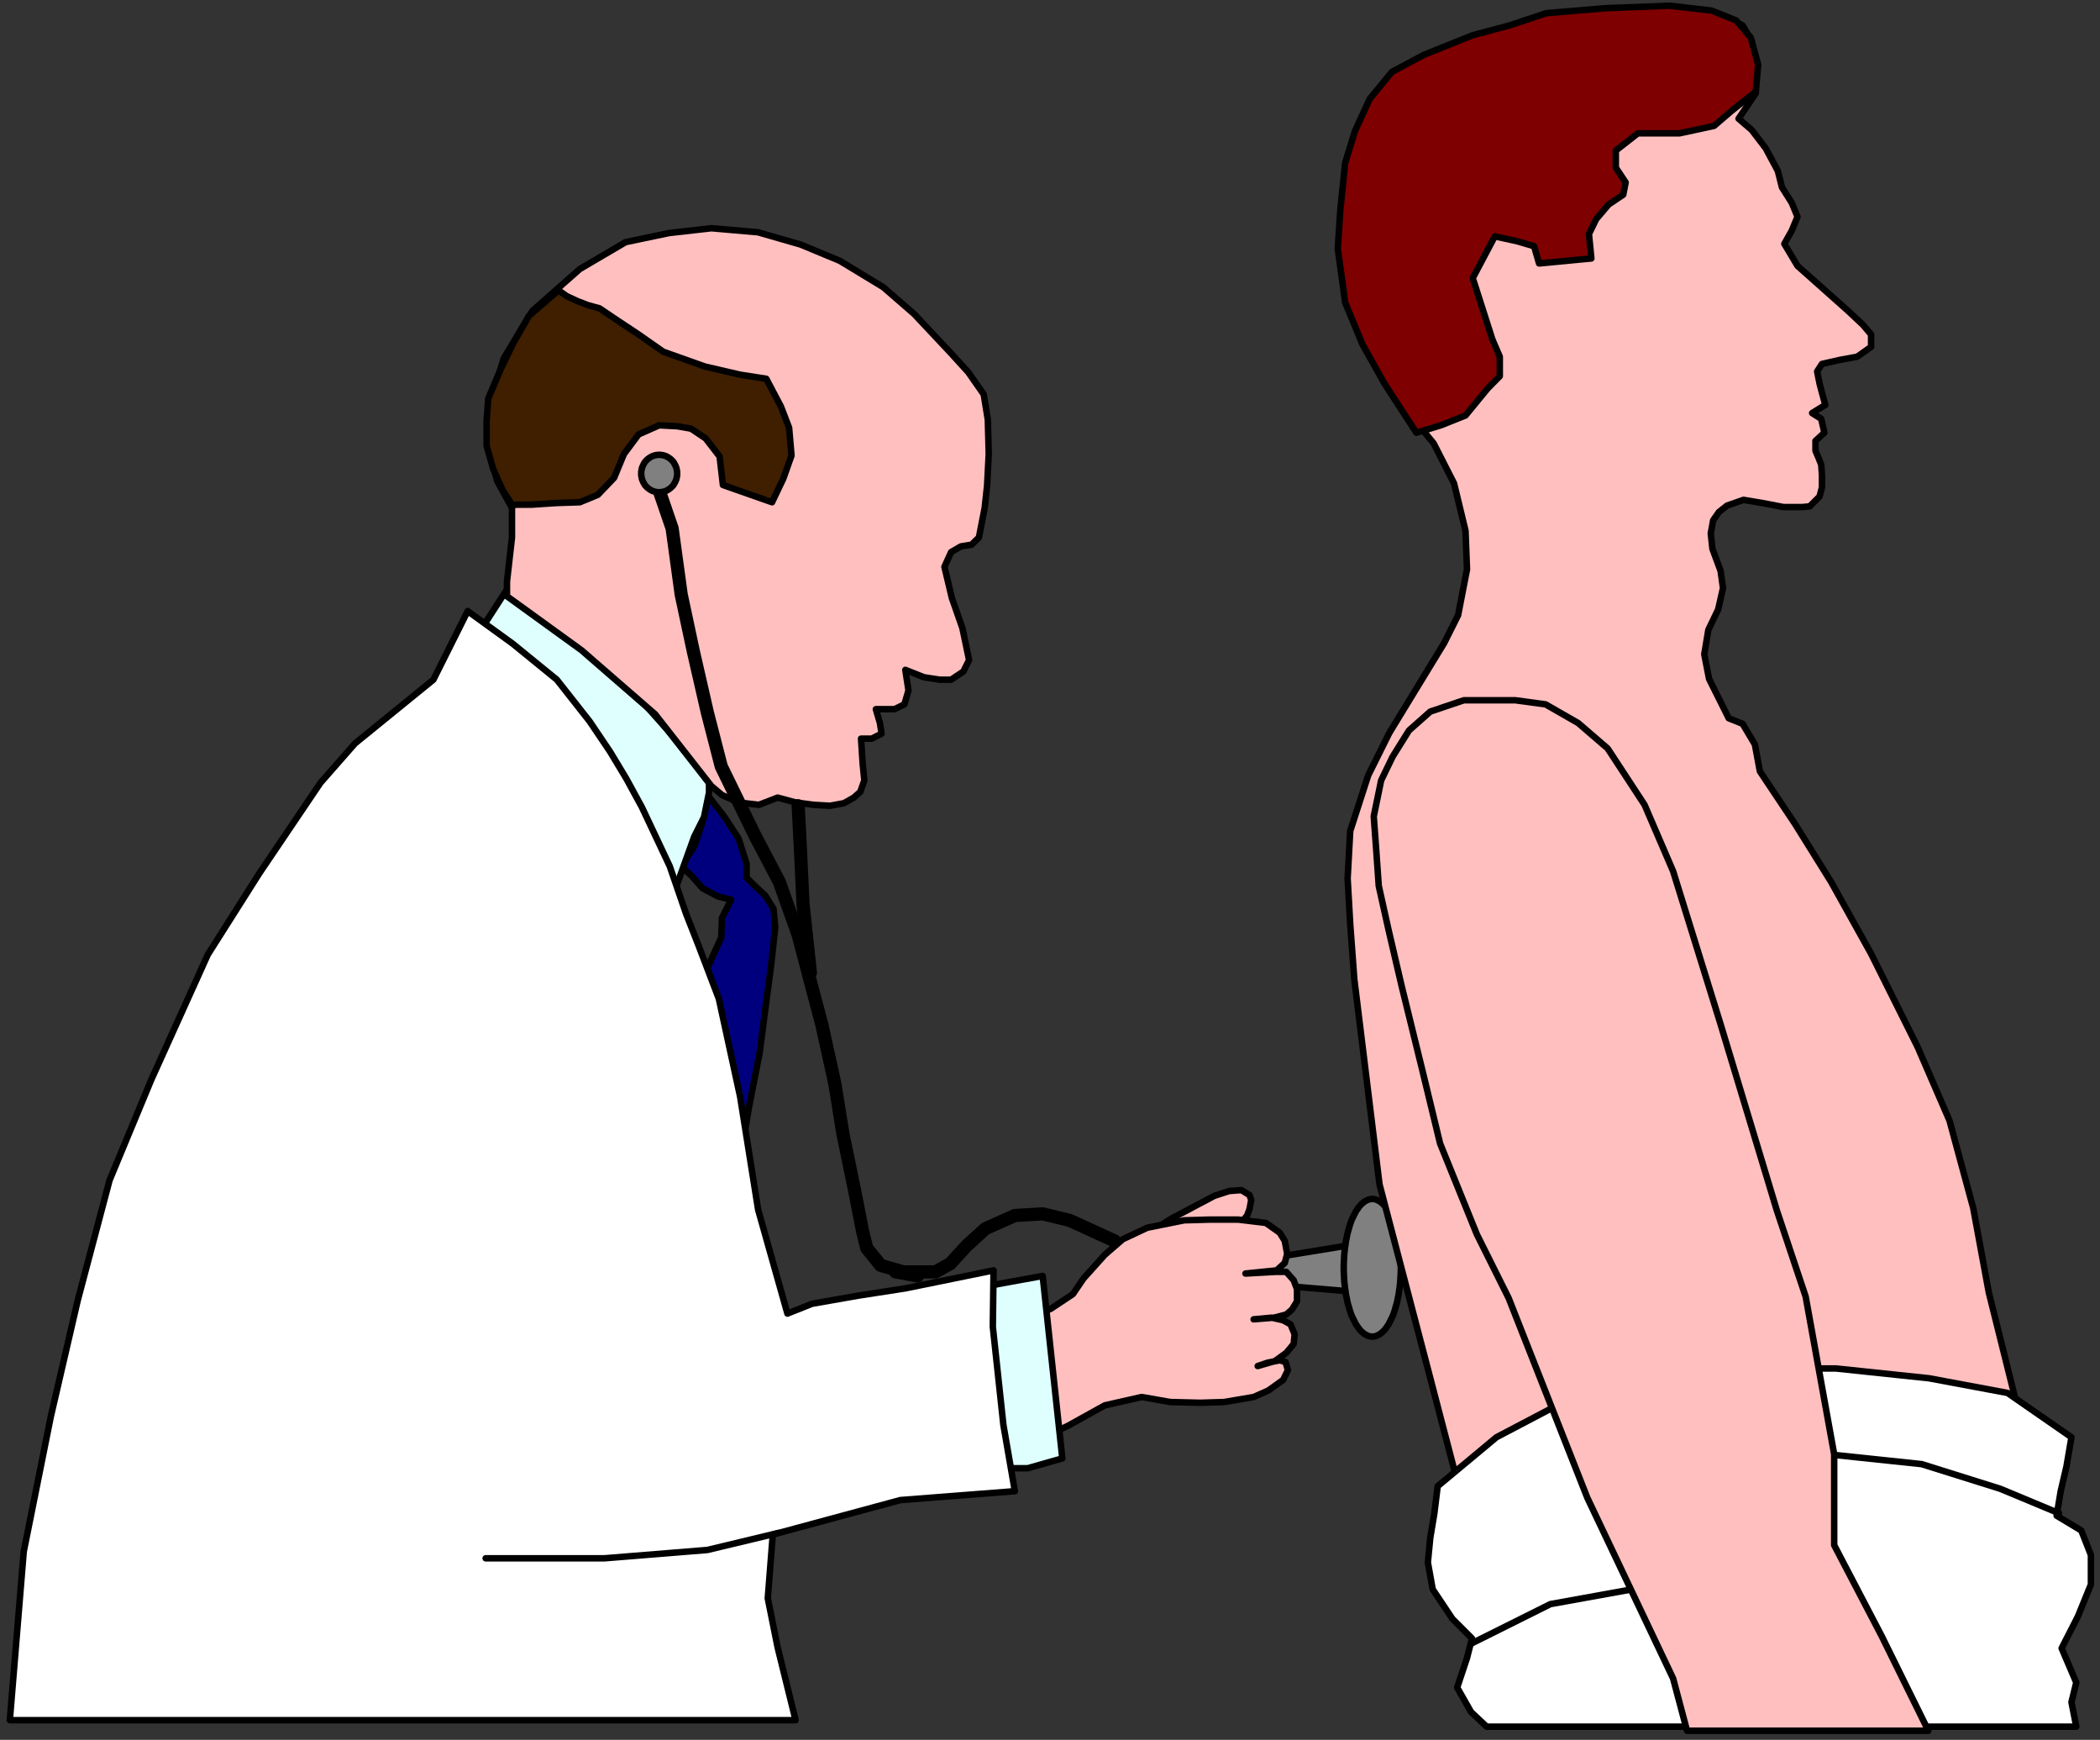 <?xml version="1.0" encoding="UTF-8" standalone="no"?>
<svg
   xmlns:ooo="http://xml.openoffice.org/svg/export"
   xmlns:dc="http://purl.org/dc/elements/1.1/"
   xmlns:cc="http://creativecommons.org/ns#"
   xmlns:rdf="http://www.w3.org/1999/02/22-rdf-syntax-ns#"
   xmlns:svg="http://www.w3.org/2000/svg"
   xmlns="http://www.w3.org/2000/svg"
   xmlns:sodipodi="http://sodipodi.sourceforge.net/DTD/sodipodi-0.dtd"
   xmlns:inkscape="http://www.inkscape.org/namespaces/inkscape"
   version="1.2"
   width="113.29mm"
   height="93.84mm"
   viewBox="0 0 11329 9384"
   preserveAspectRatio="xMidYMid"
   xml:space="preserve"
   id="svg150"
   sodipodi:docname="doctor2.svg"
   style="fill-rule:evenodd;stroke-width:28.222;stroke-linejoin:round"
   inkscape:version="0.92.5 (2060ec1f9f, 2020-04-08)"><rect x="0" y="0" width="11329" height="9384" fill="#333333" stroke="none"/><sodipodi:namedview
   pagecolor="#ffffff"
   bordercolor="#666666"
   borderopacity="1"
   objecttolerance="10"
   gridtolerance="10"
   guidetolerance="10"
   inkscape:pageopacity="0"
   inkscape:pageshadow="2"
   inkscape:window-width="664"
   inkscape:window-height="487"
   id="namedview152"
   showgrid="false"
   inkscape:zoom="0.2102413"
   inkscape:cx="214.11024"
   inkscape:cy="177.33543"
   inkscape:window-x="0"
   inkscape:window-y="0"
   inkscape:window-maximized="0"
   inkscape:current-layer="svg150" />
 <defs
   class="ClipPathGroup"
   id="defs8">
  <clipPath
   id="presentation_clip_path"
   clipPathUnits="userSpaceOnUse">
   <rect
   x="0"
   y="0"
   width="21000"
   height="29700"
   id="rect2" />
  </clipPath>
  <clipPath
   id="presentation_clip_path_shrink"
   clipPathUnits="userSpaceOnUse">
   <rect
   x="21"
   y="29"
   width="20958"
   height="29641"
   id="rect5" />
  </clipPath>
 </defs>
 <defs
   class="TextShapeIndex"
   id="defs12">
  <g
   ooo:slide="id1"
   ooo:id-list="id3"
   id="g10" />
 </defs>
 <defs
   class="EmbeddedBulletChars"
   id="defs44">
  <g
   id="bullet-char-template-57356"
   transform="matrix(4.8828125e-4,0,0,-4.8828125e-4,0,0)">
   <path
   d="M 580,1141 1163,571 580,0 -4,571 Z"
   id="path14"
   inkscape:connector-curvature="0" />
  </g>
  <g
   id="bullet-char-template-57354"
   transform="matrix(4.8828125e-4,0,0,-4.8828125e-4,0,0)">
   <path
   d="M 8,1128 H 1137 V 0 H 8 Z"
   id="path17"
   inkscape:connector-curvature="0" />
  </g>
  <g
   id="bullet-char-template-10146"
   transform="matrix(4.8828125e-4,0,0,-4.8828125e-4,0,0)">
   <path
   d="M 174,0 602,739 174,1481 1456,739 Z M 1358,739 309,1346 659,739 Z"
   id="path20"
   inkscape:connector-curvature="0" />
  </g>
  <g
   id="bullet-char-template-10132"
   transform="matrix(4.8828125e-4,0,0,-4.8828125e-4,0,0)">
   <path
   d="M 2015,739 1276,0 H 717 l 543,543 H 174 v 393 h 1086 l -543,545 h 557 z"
   id="path23"
   inkscape:connector-curvature="0" />
  </g>
  <g
   id="bullet-char-template-10007"
   transform="matrix(4.8828125e-4,0,0,-4.8828125e-4,0,0)">
   <path
   d="m 0,-2 c -7,16 -16,29 -25,39 l 381,530 c -94,256 -141,385 -141,387 0,25 13,38 40,38 9,0 21,-2 34,-5 21,4 42,12 65,25 l 27,-13 111,-251 280,301 64,-25 24,25 c 21,-10 41,-24 62,-43 C 886,937 835,863 770,784 769,783 710,716 594,584 L 774,223 c 0,-27 -21,-55 -63,-84 l 16,-20 C 717,90 699,76 672,76 641,76 570,178 457,381 L 164,-76 c -22,-34 -53,-51 -92,-51 -42,0 -63,17 -64,51 -7,9 -10,24 -10,44 0,9 1,19 2,30 z"
   id="path26"
   inkscape:connector-curvature="0" />
  </g>
  <g
   id="bullet-char-template-10004"
   transform="matrix(4.8828125e-4,0,0,-4.8828125e-4,0,0)">
   <path
   d="M 285,-33 C 182,-33 111,30 74,156 52,228 41,333 41,471 c 0,78 14,145 41,201 34,71 87,106 158,106 53,0 88,-31 106,-94 l 23,-176 c 8,-64 28,-97 59,-98 l 735,706 c 11,11 33,17 66,17 42,0 63,-15 63,-46 V 965 c 0,-36 -10,-64 -30,-84 L 442,47 C 390,-6 338,-33 285,-33 Z"
   id="path29"
   inkscape:connector-curvature="0" />
  </g>
  <g
   id="bullet-char-template-9679"
   transform="matrix(4.8828125e-4,0,0,-4.8828125e-4,0,0)">
   <path
   d="M 813,0 C 632,0 489,54 383,161 276,268 223,411 223,592 c 0,181 53,324 160,431 106,107 249,161 430,161 179,0 323,-54 432,-161 108,-107 162,-251 162,-431 0,-180 -54,-324 -162,-431 C 1136,54 992,0 813,0 Z"
   id="path32"
   inkscape:connector-curvature="0" />
  </g>
  <g
   id="bullet-char-template-8226"
   transform="matrix(4.8828125e-4,0,0,-4.8828125e-4,0,0)">
   <path
   d="m 346,457 c -73,0 -137,26 -191,78 -54,51 -81,114 -81,188 0,73 27,136 81,188 54,52 118,78 191,78 73,0 134,-26 185,-79 51,-51 77,-114 77,-187 0,-75 -25,-137 -76,-188 -50,-52 -112,-78 -186,-78 z"
   id="path35"
   inkscape:connector-curvature="0" />
  </g>
  <g
   id="bullet-char-template-8211"
   transform="matrix(4.8828125e-4,0,0,-4.8828125e-4,0,0)">
   <path
   d="M -4,459 H 1135 V 606 H -4 Z"
   id="path38"
   inkscape:connector-curvature="0" />
  </g>
  <g
   id="bullet-char-template-61548"
   transform="matrix(4.8828125e-4,0,0,-4.8828125e-4,0,0)">
   <path
   d="m 173,740 c 0,163 58,303 173,419 116,115 255,173 419,173 163,0 302,-58 418,-173 116,-116 174,-256 174,-419 0,-163 -58,-303 -174,-418 C 1067,206 928,148 765,148 601,148 462,206 346,322 231,437 173,577 173,740 Z"
   id="path41"
   inkscape:connector-curvature="0" />
  </g>
 </defs>
 <g
   id="g49"
   transform="translate(-4835,-10158)">
  <g
   id="id2"
   class="Master_Slide">
   <g
   id="bg-id2"
   class="Background" />
   <g
   id="bo-id2"
   class="BackgroundObjects" />
  </g>
 </g>
 <g
   class="SlideGroup"
   id="g148"
   transform="translate(-4835,-10158)">
  <g
   id="g146">
   <g
   id="container-id1">
    <g
   id="id1"
   class="Slide"
   clip-path="url(#presentation_clip_path)">
     <g
   class="Page"
   id="g142">
      <g
   class="Graphic"
   id="g140">
       <g
   id="id3">
        <rect
   class="BoundingBox"
   x="4835"
   y="10158"
   width="11329"
   height="9384"
   id="rect51"
   style="fill:none;stroke:none" />
        <defs
   id="defs56">
         <clipPath
   id="clip_path_1"
   clipPathUnits="userSpaceOnUse">
          <path
   d="m 4835,10158 h 11328 v 9383 H 4835 Z"
   id="path53"
   inkscape:connector-curvature="0" />
         </clipPath>
        </defs>
        <g
   clip-path="url(#clip_path_1)"
   id="g58" />
        <defs
   id="defs63">
         <clipPath
   id="clip_path_2"
   clipPathUnits="userSpaceOnUse">
          <path
   d="m 4853,10158 h 11296 v 9375 H 4853 Z"
   id="path60"
   inkscape:connector-curvature="0" />
         </clipPath>
        </defs>
        <g
   clip-path="url(#clip_path_2)"
   id="g135">
         <path
   d="m 12233,16855 -569,93 v 137 l 569,48 z"
   id="path65"
   inkscape:connector-curvature="0"
   style="fill:#808080;stroke:none" />
         <path
   d="m 12233,16855 -569,93 v 137 l 569,48 z"
   id="path67"
   inkscape:connector-curvature="0"
   style="fill:none;stroke:#000000;stroke-width:35;stroke-linecap:round;stroke-linejoin:round" />
         <path
   d="m 12396,16999 c 0,65 -7,129 -21,186 -13,56 -33,103 -56,136 -23,33 -50,50 -77,50 -27,0 -54,-17 -77,-50 -23,-33 -43,-80 -56,-136 -14,-57 -21,-121 -21,-186 0,-66 7,-130 21,-187 13,-56 33,-103 56,-136 23,-33 50,-50 77,-50 27,0 54,17 77,50 23,33 43,80 56,136 14,57 21,121 21,187 z"
   id="path69"
   inkscape:connector-curvature="0"
   style="fill:#808080;stroke:none" />
         <path
   d="m 12392,16996 v -19 l -1,-19 -1,-18 -1,-19 -2,-18 -2,-18 -3,-18 -2,-17 -4,-17 -3,-17 -4,-16 -5,-16 -4,-15 -5,-15 -5,-14 -6,-13 -6,-12 -6,-12 -6,-12 -7,-10 -6,-9 -7,-9 -7,-8 -8,-7 -7,-6 -7,-5 -8,-4 -8,-4 -7,-2 -8,-2 h -8 v 0 h -8 l -8,2 -7,2 -8,4 -8,4 -7,5 -7,6 -8,7 -7,8 -7,9 -6,9 -7,10 -6,12 -6,12 -6,12 -6,13 -5,14 -5,15 -4,15 -5,16 -4,16 -3,17 -4,17 -2,17 -3,18 -2,18 -2,18 -1,19 -1,18 -1,19 v 19 0 19 l 1,19 1,18 1,19 2,18 2,18 3,18 2,17 4,17 3,17 4,16 5,16 4,15 5,15 5,14 6,13 6,12 6,12 6,12 7,10 6,9 7,9 7,8 8,7 7,6 7,5 8,4 8,4 7,2 8,2 h 8 v 0 h 8 l 8,-2 7,-2 8,-4 8,-4 7,-5 7,-6 8,-7 7,-8 7,-9 6,-9 7,-10 6,-12 6,-12 6,-12 6,-13 5,-14 5,-15 4,-15 5,-16 4,-16 3,-17 4,-17 2,-17 3,-18 2,-18 2,-18 1,-19 1,-18 1,-19 z"
   id="path71"
   inkscape:connector-curvature="0"
   style="fill:none;stroke:#000000;stroke-width:35;stroke-linecap:round;stroke-linejoin:round" />
         <path
   d="m 10958,16855 194,-123 234,-124 80,-26 66,-5 44,27 9,26 -9,49 -13,35 -36,44 -61,44 -111,58 z"
   id="path73"
   inkscape:connector-curvature="0"
   style="fill:#ffbfbf;stroke:none" />
         <path
   d="m 10958,16855 194,-123 234,-124 80,-26 66,-5 44,27 9,26 -9,49 -13,35 -36,44 -61,44 -111,58 z"
   id="path75"
   inkscape:connector-curvature="0"
   style="fill:none;stroke:#000000;stroke-width:35;stroke-linecap:round;stroke-linejoin:round" />
         <path
   d="m 10027,17380 252,-70 225,-93 119,-79 57,-84 115,-128 97,-84 132,-62 199,-40 141,-4 h 150 l 150,18 75,53 27,44 13,70 -13,49 -44,40 -168,17 163,-9 h 57 l 40,45 18,48 v 66 l -27,44 -31,27 -66,17 -110,9 97,-9 62,14 40,22 22,53 -5,53 -40,48 -61,44 -93,27 53,-18 66,-13 31,9 13,44 -26,53 -80,57 -79,35 -159,27 -128,4 -163,-4 -154,-27 -199,45 -198,110 -217,101 -141,67 z"
   id="path77"
   inkscape:connector-curvature="0"
   style="fill:#ffbfbf;stroke:none" />
         <path
   d="m 10027,17380 252,-70 225,-93 119,-79 57,-84 115,-128 97,-84 132,-62 199,-40 141,-4 h 150 l 150,18 75,53 27,44 13,70 -13,49 -44,40 -168,17 163,-9 h 57 l 40,45 18,48 v 66 l -27,44 -31,27 -66,17 -110,9 97,-9 62,14 40,22 22,53 -5,53 -40,48 -61,44 -93,27 53,-18 66,-13 31,9 13,44 -26,53 -80,57 -79,35 -159,27 -128,4 -163,-4 -154,-27 -199,45 -198,110 -217,101 -141,67 z"
   id="path79"
   inkscape:connector-curvature="0"
   style="fill:none;stroke:#000000;stroke-width:35;stroke-linecap:round;stroke-linejoin:round" />
         <path
   d="m 8642,14433 -17,159 -45,132 -70,106 57,53 58,66 83,44 71,18 -49,97 -4,106 -110,243 185,1120 75,-450 57,-291 31,-238 31,-234 22,-203 -9,-101 -44,-71 -57,-53 -44,-44 v -75 l -44,-137 -75,-115 z"
   id="path81"
   inkscape:connector-curvature="0"
   style="fill:#00007f;stroke:none" />
         <path
   d="m 8642,14433 -17,159 -45,132 -70,106 57,53 58,66 83,44 71,18 -49,97 -4,106 -110,243 185,1120 75,-450 57,-291 31,-238 31,-234 22,-203 -9,-101 -44,-71 -57,-53 -44,-44 v -75 l -44,-137 -75,-115 z"
   id="path83"
   inkscape:connector-curvature="0"
   style="fill:none;stroke:#000000;stroke-width:35;stroke-linecap:round;stroke-linejoin:round" />
         <path
   d="m 7597,13295 -239,370 265,159 269,265 265,344 185,371 106,317 27,-158 105,-292 53,-106 27,-132 v -53 l -159,-212 -212,-238 -291,-265 z"
   id="path85"
   inkscape:connector-curvature="0"
   style="fill:#dfffff;stroke:none" />
         <path
   d="m 7597,13295 -239,370 265,159 269,265 265,344 185,371 106,317 27,-158 105,-292 53,-106 27,-132 v -53 l -159,-212 -212,-238 -291,-265 z"
   id="path87"
   inkscape:connector-curvature="0"
   style="fill:none;stroke:#000000;stroke-width:35;stroke-linecap:round;stroke-linejoin:round" />
         <path
   d="m 9600,11707 -234,-142 -212,-88 -229,-66 -252,-22 -229,26 -234,49 -247,145 -256,226 -154,255 -71,230 -18,225 53,207 80,146 v 159 l -27,238 v 79 l 402,291 397,345 304,388 57,48 89,40 110,13 101,-39 97,26 98,13 88,5 75,-14 53,-30 35,-31 22,-62 -9,-88 -9,-137 h 58 l 53,-27 -9,-57 -22,-75 h 101 l 53,-26 22,-75 -17,-111 101,40 84,13 h 62 l 66,-44 31,-62 -36,-172 -57,-163 -40,-168 36,-79 53,-31 57,-9 40,-39 31,-159 13,-119 9,-172 -5,-186 -22,-136 -84,-120 -92,-101 -199,-212 z"
   id="path89"
   inkscape:connector-curvature="0"
   style="fill:#ffbfbf;stroke:none" />
         <path
   d="m 9600,11707 -234,-142 -212,-88 -229,-66 -252,-22 -229,26 -234,49 -247,145 -256,226 -154,255 -71,230 -18,225 53,207 80,146 v 159 l -27,238 v 79 l 402,291 397,345 304,388 57,48 89,40 110,13 101,-39 97,26 98,13 88,5 75,-14 53,-30 35,-31 22,-62 -9,-88 -9,-137 h 58 l 53,-27 -9,-57 -22,-75 h 101 l 53,-26 22,-75 -17,-111 101,40 84,13 h 62 l 66,-44 31,-62 -36,-172 -57,-163 -40,-168 36,-79 53,-31 57,-9 40,-39 31,-159 13,-119 9,-172 -5,-186 -22,-136 -84,-120 -92,-101 -199,-212 z"
   id="path91"
   inkscape:connector-curvature="0"
   style="fill:none;stroke:#000000;stroke-width:35;stroke-linecap:round;stroke-linejoin:round" />
         <path
   d="m 10169,17093 291,-53 106,984 -186,53 h -238 z"
   id="path93"
   inkscape:connector-curvature="0"
   style="fill:#dfffff;stroke:none" />
         <path
   d="m 10169,17093 291,-53 106,984 -186,53 h -238 z"
   id="path95"
   inkscape:connector-curvature="0"
   style="fill:none;stroke:#000000;stroke-width:35;stroke-linecap:round;stroke-linejoin:round" />
         <path
   d="m 7358,13454 -185,370 -423,344 -186,212 -331,490 -277,437 -305,675 -225,542 -172,649 -145,626 -146,728 -75,909 h 4239 l -97,-393 -53,-264 27,-344 688,-186 618,-48 -62,-358 -57,-529 4,-304 -476,97 -252,39 -251,44 -133,53 -158,-560 -97,-609 -115,-529 -106,-278 -71,-181 -88,-256 -150,-318 -84,-154 -88,-146 -110,-163 -177,-225 -238,-194 z"
   id="path97"
   inkscape:connector-curvature="0"
   style="fill:#ffffff;stroke:none" />
         <path
   d="m 7358,13454 -185,370 -423,344 -186,212 -331,490 -277,437 -305,675 -225,542 -172,649 -145,626 -146,728 -75,909 h 4239 l -97,-393 -53,-264 27,-344 688,-186 618,-48 -62,-358 -57,-529 4,-304 -476,97 -252,39 -251,44 -133,53 -158,-560 -97,-609 -115,-529 -106,-278 -71,-181 -88,-256 -150,-318 -84,-154 -88,-146 -110,-163 -177,-225 -238,-194 z"
   id="path99"
   inkscape:connector-curvature="0"
   style="fill:none;stroke:#000000;stroke-width:35;stroke-linecap:round;stroke-linejoin:round" />
         <path
   d="m 7848,11724 44,31 58,27 57,22 62,17 92,62 119,79 133,93 225,80 190,44 141,22 79,150 44,114 13,150 -44,124 -61,128 -265,-93 -18,-154 -75,-97 -79,-53 -75,-13 -97,-5 -111,49 -79,106 -53,128 -88,92 -97,40 -124,4 -136,9 h -84 l -18,5 -53,-80 -53,-119 -35,-124 v -132 l 9,-123 66,-155 70,-145 84,-146 z"
   id="path101"
   inkscape:connector-curvature="0"
   style="fill:#3f1f00;stroke:none" />
         <path
   d="m 7848,11724 44,31 58,27 57,22 62,17 92,62 119,79 133,93 225,80 190,44 141,22 79,150 44,114 13,150 -44,124 -61,128 -265,-93 -18,-154 -75,-97 -79,-53 -75,-13 -97,-5 -111,49 -79,106 -53,128 -88,92 -97,40 -124,4 -136,9 h -84 l -18,5 -53,-80 -53,-119 -35,-124 v -132 l 9,-123 66,-155 70,-145 84,-146 z"
   id="path103"
   inkscape:connector-curvature="0"
   style="fill:none;stroke:#000000;stroke-width:35;stroke-linecap:round;stroke-linejoin:round" />
         <path
   d="m 8355,12699 106,309 49,357 66,309 75,327 75,291 185,379 128,243 102,287 66,251 62,234 70,318 44,273 62,300 44,225 22,88 75,93 199,57 -119,-22 h 216 l 79,-44 89,-97 101,-92 159,-71 150,-9 145,35 243,111"
   id="path105"
   inkscape:connector-curvature="0"
   style="fill:none;stroke:#000000;stroke-width:71;stroke-linecap:round;stroke-linejoin:round" />
         <path
   d="m 8491,12714 c 0,18 -4,36 -13,52 -8,15 -21,28 -35,37 -15,9 -32,14 -48,14 -17,0 -34,-5 -49,-14 -14,-9 -27,-22 -35,-37 -9,-16 -13,-34 -13,-52 0,-18 4,-36 13,-51 8,-16 21,-29 35,-38 15,-9 32,-14 49,-14 16,0 33,5 48,14 14,9 27,22 35,38 9,15 13,33 13,51 z"
   id="path107"
   inkscape:connector-curvature="0"
   style="fill:#808080;stroke:none" />
         <path
   d="m 8488,12712 v -5 -5 l -1,-5 -1,-5 -1,-5 -1,-5 -2,-5 -2,-5 -2,-4 -2,-5 -3,-4 -2,-5 -3,-4 -3,-4 -4,-4 -3,-3 -4,-4 -4,-3 -4,-3 -4,-3 -4,-2 -4,-3 -5,-2 -4,-2 -5,-1 -5,-2 -4,-1 -5,-1 h -5 l -5,-1 h -5 v 0 h -5 l -5,1 h -5 l -5,1 -4,1 -5,2 -5,1 -4,2 -5,2 -4,3 -4,2 -4,3 -4,3 -4,3 -4,4 -3,3 -4,4 -3,4 -3,4 -2,5 -3,4 -2,5 -2,4 -2,5 -2,5 -1,5 -1,5 -1,5 -1,5 v 5 5 0 5 5 l 1,5 1,5 1,5 1,5 2,5 2,5 2,4 2,5 3,4 2,5 3,4 3,4 4,4 3,3 4,4 4,3 4,3 4,3 4,2 4,3 5,2 4,2 5,1 5,2 4,1 5,1 h 5 l 5,1 h 5 v 0 h 5 l 5,-1 h 5 l 5,-1 4,-1 5,-2 5,-1 4,-2 5,-2 4,-3 4,-2 4,-3 4,-3 4,-3 4,-4 3,-3 4,-4 3,-4 3,-4 2,-5 3,-4 2,-5 2,-4 2,-5 2,-5 1,-5 1,-5 1,-5 1,-5 v -5 z"
   id="path109"
   inkscape:connector-curvature="0"
   style="fill:none;stroke:#000000;stroke-width:35;stroke-linecap:round;stroke-linejoin:round" />
         <path
   d="m 9141,14504 13,251 13,278 40,371"
   id="path111"
   inkscape:connector-curvature="0"
   style="fill:none;stroke:#000000;stroke-width:71;stroke-linecap:round;stroke-linejoin:round" />
         <path
   d="m 9035,18426 -384,92 -556,45 h -640"
   id="path113"
   inkscape:connector-curvature="0"
   style="fill:none;stroke:#000000;stroke-width:35;stroke-linecap:round;stroke-linejoin:round" />
         <path
   d="m 14108,12920 44,-35 89,-31 101,17 115,22 h 101 l 40,-4 53,-53 13,-49 v -66 l -4,-57 -14,-35 -17,-40 v -53 l 48,-44 -17,-75 -49,-31 71,-44 -18,-66 -13,-49 -13,-66 26,-40 97,-22 93,-17 75,-53 v -67 l -44,-52 -80,-75 -110,-98 -163,-145 -71,-119 40,-71 31,-75 -31,-75 -53,-84 -22,-88 -66,-123 -75,-98 -71,-61 93,-137 v -137 l -22,-145 -49,-84 -101,-53 -128,-13 -137,-14 -274,-4 -264,31 -309,62 -287,88 -185,88 -141,79 -137,186 -128,264 -31,274 -17,278 48,322 71,150 83,132 128,212 142,172 110,216 62,256 8,208 -48,247 -75,150 -296,485 -114,229 -97,300 -14,256 14,247 22,296 136,1107 265,1011 318,1217 211,583 h 2837 l -79,-1165 -265,-1063 -84,-455 -128,-472 -172,-397 -251,-503 -216,-388 -195,-313 -189,-283 -27,-145 -66,-111 -75,-30 -106,-212 -26,-133 22,-132 53,-110 26,-115 -13,-93 -44,-119 -9,-83 13,-71 z"
   id="path115"
   inkscape:connector-curvature="0"
   style="fill:#ffbfbf;stroke:none" />
         <path
   d="m 14108,12920 44,-35 89,-31 101,17 115,22 h 101 l 40,-4 53,-53 13,-49 v -66 l -4,-57 -14,-35 -17,-40 v -53 l 48,-44 -17,-75 -49,-31 71,-44 -18,-66 -13,-49 -13,-66 26,-40 97,-22 93,-17 75,-53 v -67 l -44,-52 -80,-75 -110,-98 -163,-145 -71,-119 40,-71 31,-75 -31,-75 -53,-84 -22,-88 -66,-123 -75,-98 -71,-61 93,-137 v -137 l -22,-145 -49,-84 -101,-53 -128,-13 -137,-14 -274,-4 -264,31 -309,62 -287,88 -185,88 -141,79 -137,186 -128,264 -31,274 -17,278 48,322 71,150 83,132 128,212 142,172 110,216 62,256 8,208 -48,247 -75,150 -296,485 -114,229 -97,300 -14,256 14,247 22,296 136,1107 265,1011 318,1217 211,583 h 2837 l -79,-1165 -265,-1063 -84,-455 -128,-472 -172,-397 -251,-503 -216,-388 -195,-313 -189,-283 -27,-145 -66,-111 -75,-30 -106,-212 -26,-133 22,-132 53,-110 26,-115 -13,-93 -44,-119 -9,-83 13,-71 z"
   id="path117"
   inkscape:connector-curvature="0"
   style="fill:none;stroke:#000000;stroke-width:35;stroke-linecap:round;stroke-linejoin:round" />
         <path
   d="m 12591,18174 317,-264 455,-239 529,-132 h 476 371 l 503,53 423,79 345,239 -27,158 -31,133 -22,132 133,80 52,132 v 159 l -70,172 -88,172 79,185 -26,106 26,132 h -3181 l -84,-79 -75,-132 53,-159 27,-106 -106,-106 -106,-159 -26,-145 13,-133 22,-132 z"
   id="path119"
   inkscape:connector-curvature="0"
   style="fill:#ffffff;stroke:none" />
         <path
   d="m 12591,18174 317,-264 455,-239 529,-132 h 476 371 l 503,53 423,79 345,239 -27,158 -31,133 -22,132 133,80 52,132 v 159 l -70,172 -88,172 79,185 -26,106 26,132 h -3181 l -84,-79 -75,-132 53,-159 27,-106 -106,-106 -106,-159 -26,-145 13,-133 22,-132 z"
   id="path121"
   inkscape:connector-curvature="0"
   style="fill:none;stroke:#000000;stroke-width:35;stroke-linecap:round;stroke-linejoin:round" />
         <path
   d="m 14307,10652 -133,106 -92,79 -186,40 h -225 l -119,93 v 92 l 53,80 -13,66 -79,53 -67,79 -39,80 13,132 -282,27 -27,-93 -92,-27 -120,-26 -119,225 106,331 40,93 v 105 l -66,67 -119,145 -133,53 -132,40 -172,-265 -119,-212 -93,-225 -40,-291 14,-212 26,-251 53,-172 79,-172 120,-146 172,-92 264,-106 199,-53 198,-66 322,-27 344,-13 225,26 133,53 79,93 40,146 z"
   id="path123"
   inkscape:connector-curvature="0"
   style="fill:#7f0000;stroke:none" />
         <path
   d="m 14307,10652 -133,106 -92,79 -186,40 h -225 l -119,93 v 92 l 53,80 -13,66 -79,53 -67,79 -39,80 13,132 -282,27 -27,-93 -92,-27 -120,-26 -119,225 106,331 40,93 v 105 l -66,67 -119,145 -133,53 -132,40 -172,-265 -119,-212 -93,-225 -40,-291 14,-212 26,-251 53,-172 79,-172 120,-146 172,-92 264,-106 199,-53 198,-66 322,-27 344,-13 225,26 133,53 79,93 40,146 z"
   id="path125"
   inkscape:connector-curvature="0"
   style="fill:none;stroke:#000000;stroke-width:35;stroke-linecap:round;stroke-linejoin:round" />
         <path
   d="m 12776,19021 423,-211 587,-106 159,26"
   id="path127"
   inkscape:connector-curvature="0"
   style="fill:none;stroke:#000000;stroke-width:35;stroke-linecap:round;stroke-linejoin:round" />
         <path
   d="m 15943,18320 -317,-132 -424,-133 -503,-53 -317,-26 -212,26"
   id="path129"
   inkscape:connector-curvature="0"
   style="fill:none;stroke:#000000;stroke-width:35;stroke-linecap:round;stroke-linejoin:round" />
         <path
   d="m 12396,15474 115,468 93,384 198,489 172,345 424,1076 463,975 75,282 h 1302 l -252,-511 -256,-490 v -490 l -154,-851 -155,-463 -304,-1006 -256,-825 -154,-358 -199,-304 -159,-137 -176,-101 -163,-22 h -278 l -181,61 -115,102 -88,141 -62,128 -40,194 14,190 13,185 53,238 z"
   id="path131"
   inkscape:connector-curvature="0"
   style="fill:#ffbfbf;stroke:none" />
         <path
   d="m 12396,15474 115,468 93,384 198,489 172,345 424,1076 463,975 75,282 h 1302 l -252,-511 -256,-490 v -490 l -154,-851 -155,-463 -304,-1006 -256,-825 -154,-358 -199,-304 -159,-137 -176,-101 -163,-22 h -278 l -181,61 -115,102 -88,141 -62,128 -40,194 14,190 13,185 53,238 z"
   id="path133"
   inkscape:connector-curvature="0"
   style="fill:none;stroke:#000000;stroke-width:35;stroke-linecap:round;stroke-linejoin:round" />
        </g>
        <g
   clip-path="url(#clip_path_1)"
   id="g137" />
       </g>
      </g>
     </g>
    </g>
   </g>
  </g>
 </g>
</svg>